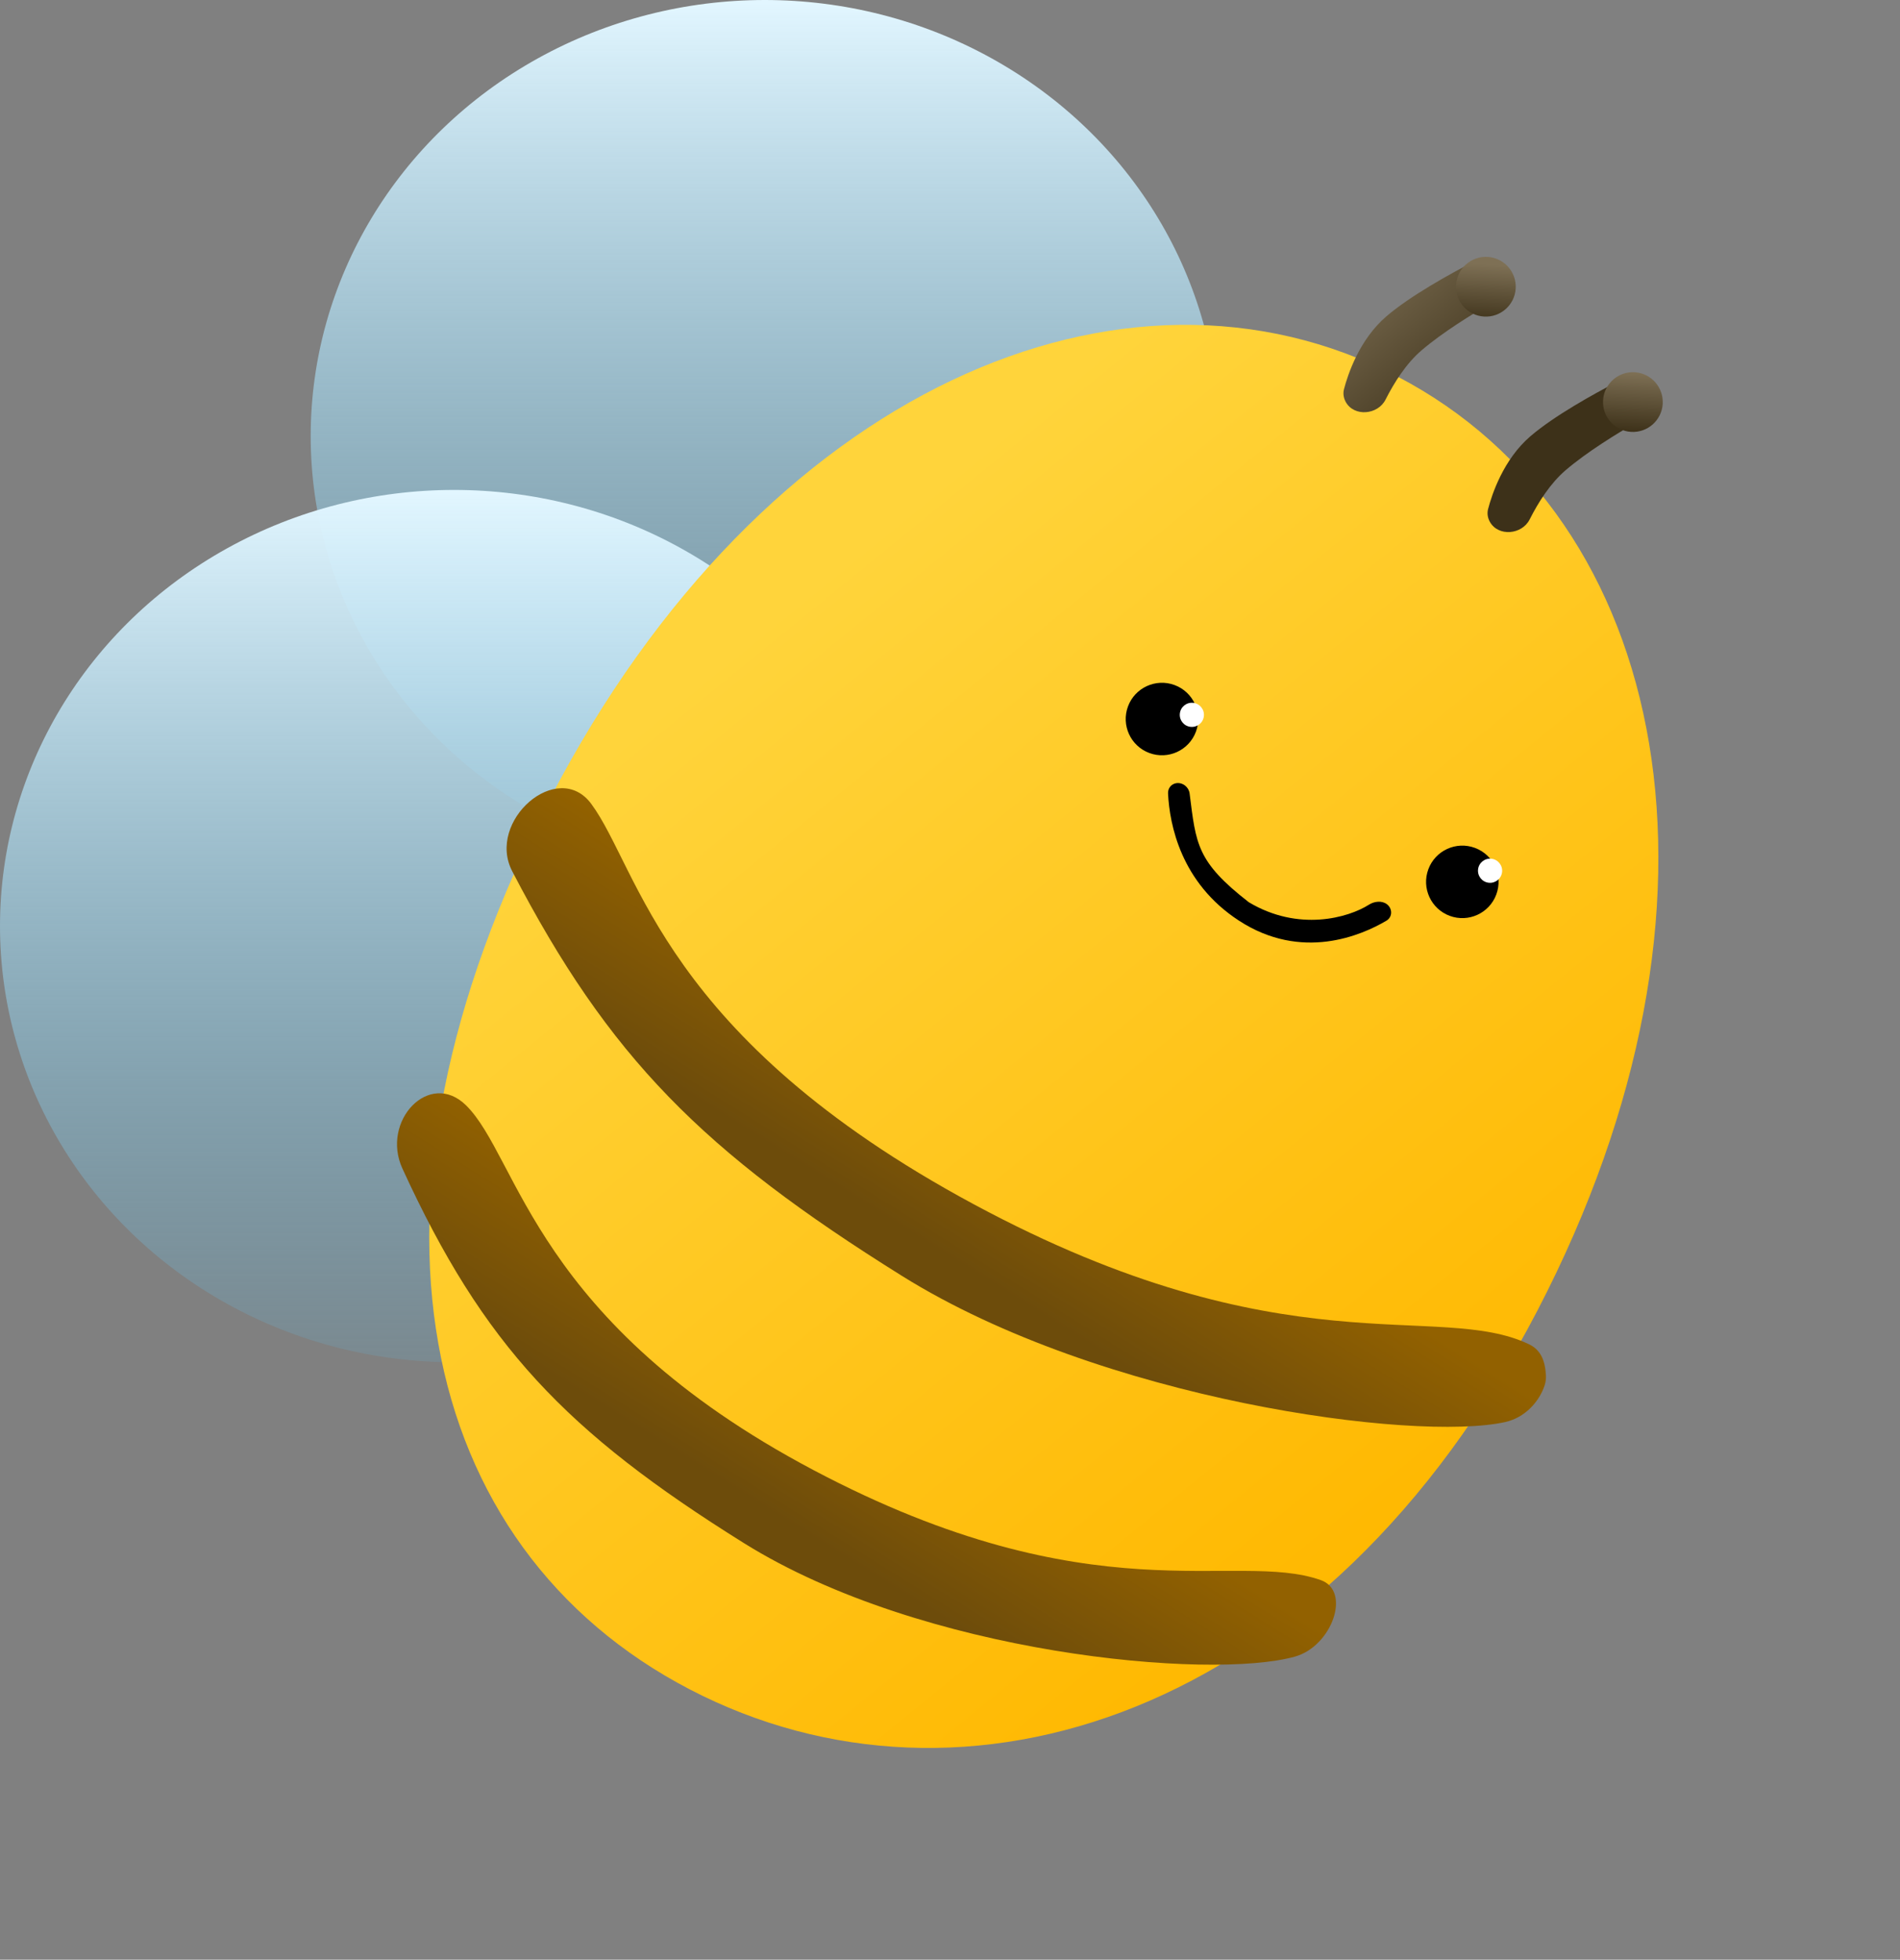 <svg width="159" height="164" viewBox="0 0 159 164" fill="none" xmlns="http://www.w3.org/2000/svg">
<rect x="0" y="0" width="159" height="164" fill="#808080" stroke="none"/>
<ellipse cx="64" cy="36.5" rx="38" ry="36.5" fill="url(#paint0_linear_15_989)"/>
<ellipse cx="38" cy="77.5" rx="38" ry="36.5" fill="url(#paint1_linear_15_989)"/>
<path d="M128.649 109.693C110.856 143.895 80.527 153.242 57.726 141.38C34.925 129.518 28.287 100.939 46.08 66.737C63.873 32.536 94.112 19.632 116.913 31.494C139.713 43.356 146.442 75.492 128.649 109.693Z" fill="url(#paint2_linear_15_989)"/>
<path d="M49.482 67.276C53.539 72.776 55.482 86.776 81.482 100.776C107.482 114.776 120.319 108.822 127.969 112.504C128.9 112.952 129.299 113.811 129.368 115.077C129.384 115.358 129.356 115.641 129.27 115.909C128.821 117.297 127.615 118.638 125.969 119.004C118.402 120.686 92.163 117.191 75.482 106.776C58.801 96.361 50.969 88.504 42.864 72.91C40.677 68.701 46.681 63.48 49.482 67.276Z" fill="url(#paint3_linear_15_989)"/>
<path d="M39 92.5C43.434 96.865 44.694 110.66 68.082 123.029C91.47 135.398 103.319 129.692 110.524 132.231C113.105 133.14 111.468 137.764 108.369 138.634C101.292 140.622 77.19 138.461 62.252 129.135C47.314 119.808 40.44 112.549 33.676 97.793C31.851 93.81 35.939 89.487 39 92.5Z" fill="url(#paint4_linear_15_989)"/>
<path d="M125.577 22.549C126.203 23.473 125.887 24.739 124.92 25.295C123.235 26.263 120.735 27.798 118.952 29.326C117.683 30.414 116.679 31.997 115.947 33.444C115.301 34.723 113.322 34.896 112.622 33.646C112.439 33.318 112.374 32.937 112.469 32.574C112.788 31.352 113.752 28.416 116.02 26.472C118.027 24.752 121.35 22.922 123.241 21.941C124.061 21.516 125.059 21.785 125.577 22.549Z" fill="url(#paint5_linear_15_989)"/>
<path d="M137.635 32.578C138.261 33.502 137.946 34.769 136.978 35.325C135.294 36.293 132.794 37.828 131.011 39.356C129.742 40.443 128.737 42.027 128.006 43.473C127.36 44.752 125.381 44.925 124.681 43.675C124.497 43.347 124.433 42.967 124.528 42.603C124.846 41.381 125.81 38.445 128.079 36.501C130.085 34.782 133.408 32.951 135.3 31.97C136.12 31.545 137.118 31.814 137.635 32.578Z" fill="#3D3119"/>
<circle cx="97.238" cy="60.173" r="3.033" transform="rotate(20.334 97.238 60.173)" fill="black"/>
<circle cx="122.373" cy="73.8" r="3.033" transform="rotate(20.334 122.373 73.8)" fill="black"/>
<circle cx="99.74" cy="59.822" r="1.011" transform="rotate(6.563 99.74 59.822)" fill="white"/>
<circle cx="124.695" cy="72.868" r="1.011" transform="rotate(6.563 124.695 72.868)" fill="white"/>
<path d="M97.748 66.419C97.708 65.638 98.563 65.262 99.178 65.746C99.384 65.909 99.519 66.147 99.552 66.407C100.089 70.647 100.137 72.107 104.5 75.5C108.658 77.995 112.833 76.809 114.558 75.71C115.003 75.427 115.634 75.349 116.055 75.666C116.541 76.032 116.541 76.742 116.018 77.051C113.945 78.275 108.925 80.471 103.665 77.035C98.817 73.868 97.879 69.012 97.748 66.419Z" fill="black"/>
<circle cx="136.647" cy="33.647" r="2.5" transform="rotate(-176.527 136.647 33.647)" fill="url(#paint6_linear_15_989)"/>
<path d="M121.848 23.844C121.932 22.466 123.117 21.417 124.495 21.5C125.873 21.584 126.923 22.769 126.839 24.147C126.755 25.525 125.57 26.575 124.192 26.491C122.814 26.407 121.764 25.223 121.848 23.844Z" fill="url(#paint7_linear_15_989)"/>
<defs>
<linearGradient id="paint0_linear_15_989" x1="64" y1="0" x2="64" y2="73" gradientUnits="userSpaceOnUse">
<stop stop-color="#E2F6FF"/>
<stop offset="1" stop-color="#60BDE6" stop-opacity="0.16"/>
</linearGradient>
<linearGradient id="paint1_linear_15_989" x1="38" y1="41" x2="38" y2="114" gradientUnits="userSpaceOnUse">
<stop stop-color="#E2F6FF"/>
<stop offset="1" stop-color="#60BDE6" stop-opacity="0.16"/>
</linearGradient>
<linearGradient id="paint2_linear_15_989" x1="58" y1="57" x2="117" y2="129.5" gradientUnits="userSpaceOnUse">
<stop stop-color="#FFD43B"/>
<stop offset="1" stop-color="#FFB800"/>
</linearGradient>
<linearGradient id="paint3_linear_15_989" x1="86.643" y1="90.883" x2="78.169" y2="104.455" gradientUnits="userSpaceOnUse">
<stop stop-color="#926100"/>
<stop offset="1" stop-color="#6D4C0B"/>
</linearGradient>
<linearGradient id="paint4_linear_15_989" x1="73.319" y1="113.184" x2="64.846" y2="126.756" gradientUnits="userSpaceOnUse">
<stop stop-color="#926100"/>
<stop offset="1" stop-color="#6D4C0B"/>
</linearGradient>
<linearGradient id="paint5_linear_15_989" x1="123.114" y1="34.41" x2="112.703" y2="22.26" gradientUnits="userSpaceOnUse">
<stop stop-color="#3D3119"/>
<stop offset="1" stop-color="#7E7055"/>
</linearGradient>
<linearGradient id="paint6_linear_15_989" x1="136.647" y1="31.147" x2="136.647" y2="36.147" gradientUnits="userSpaceOnUse">
<stop stop-color="#3D3119"/>
<stop offset="1" stop-color="#7E7055"/>
</linearGradient>
<linearGradient id="paint7_linear_15_989" x1="124.495" y1="27.143" x2="124.798" y2="22.152" gradientUnits="userSpaceOnUse">
<stop stop-color="#3D3119"/>
<stop offset="1" stop-color="#7E7055"/>
</linearGradient>
</defs>
</svg>
